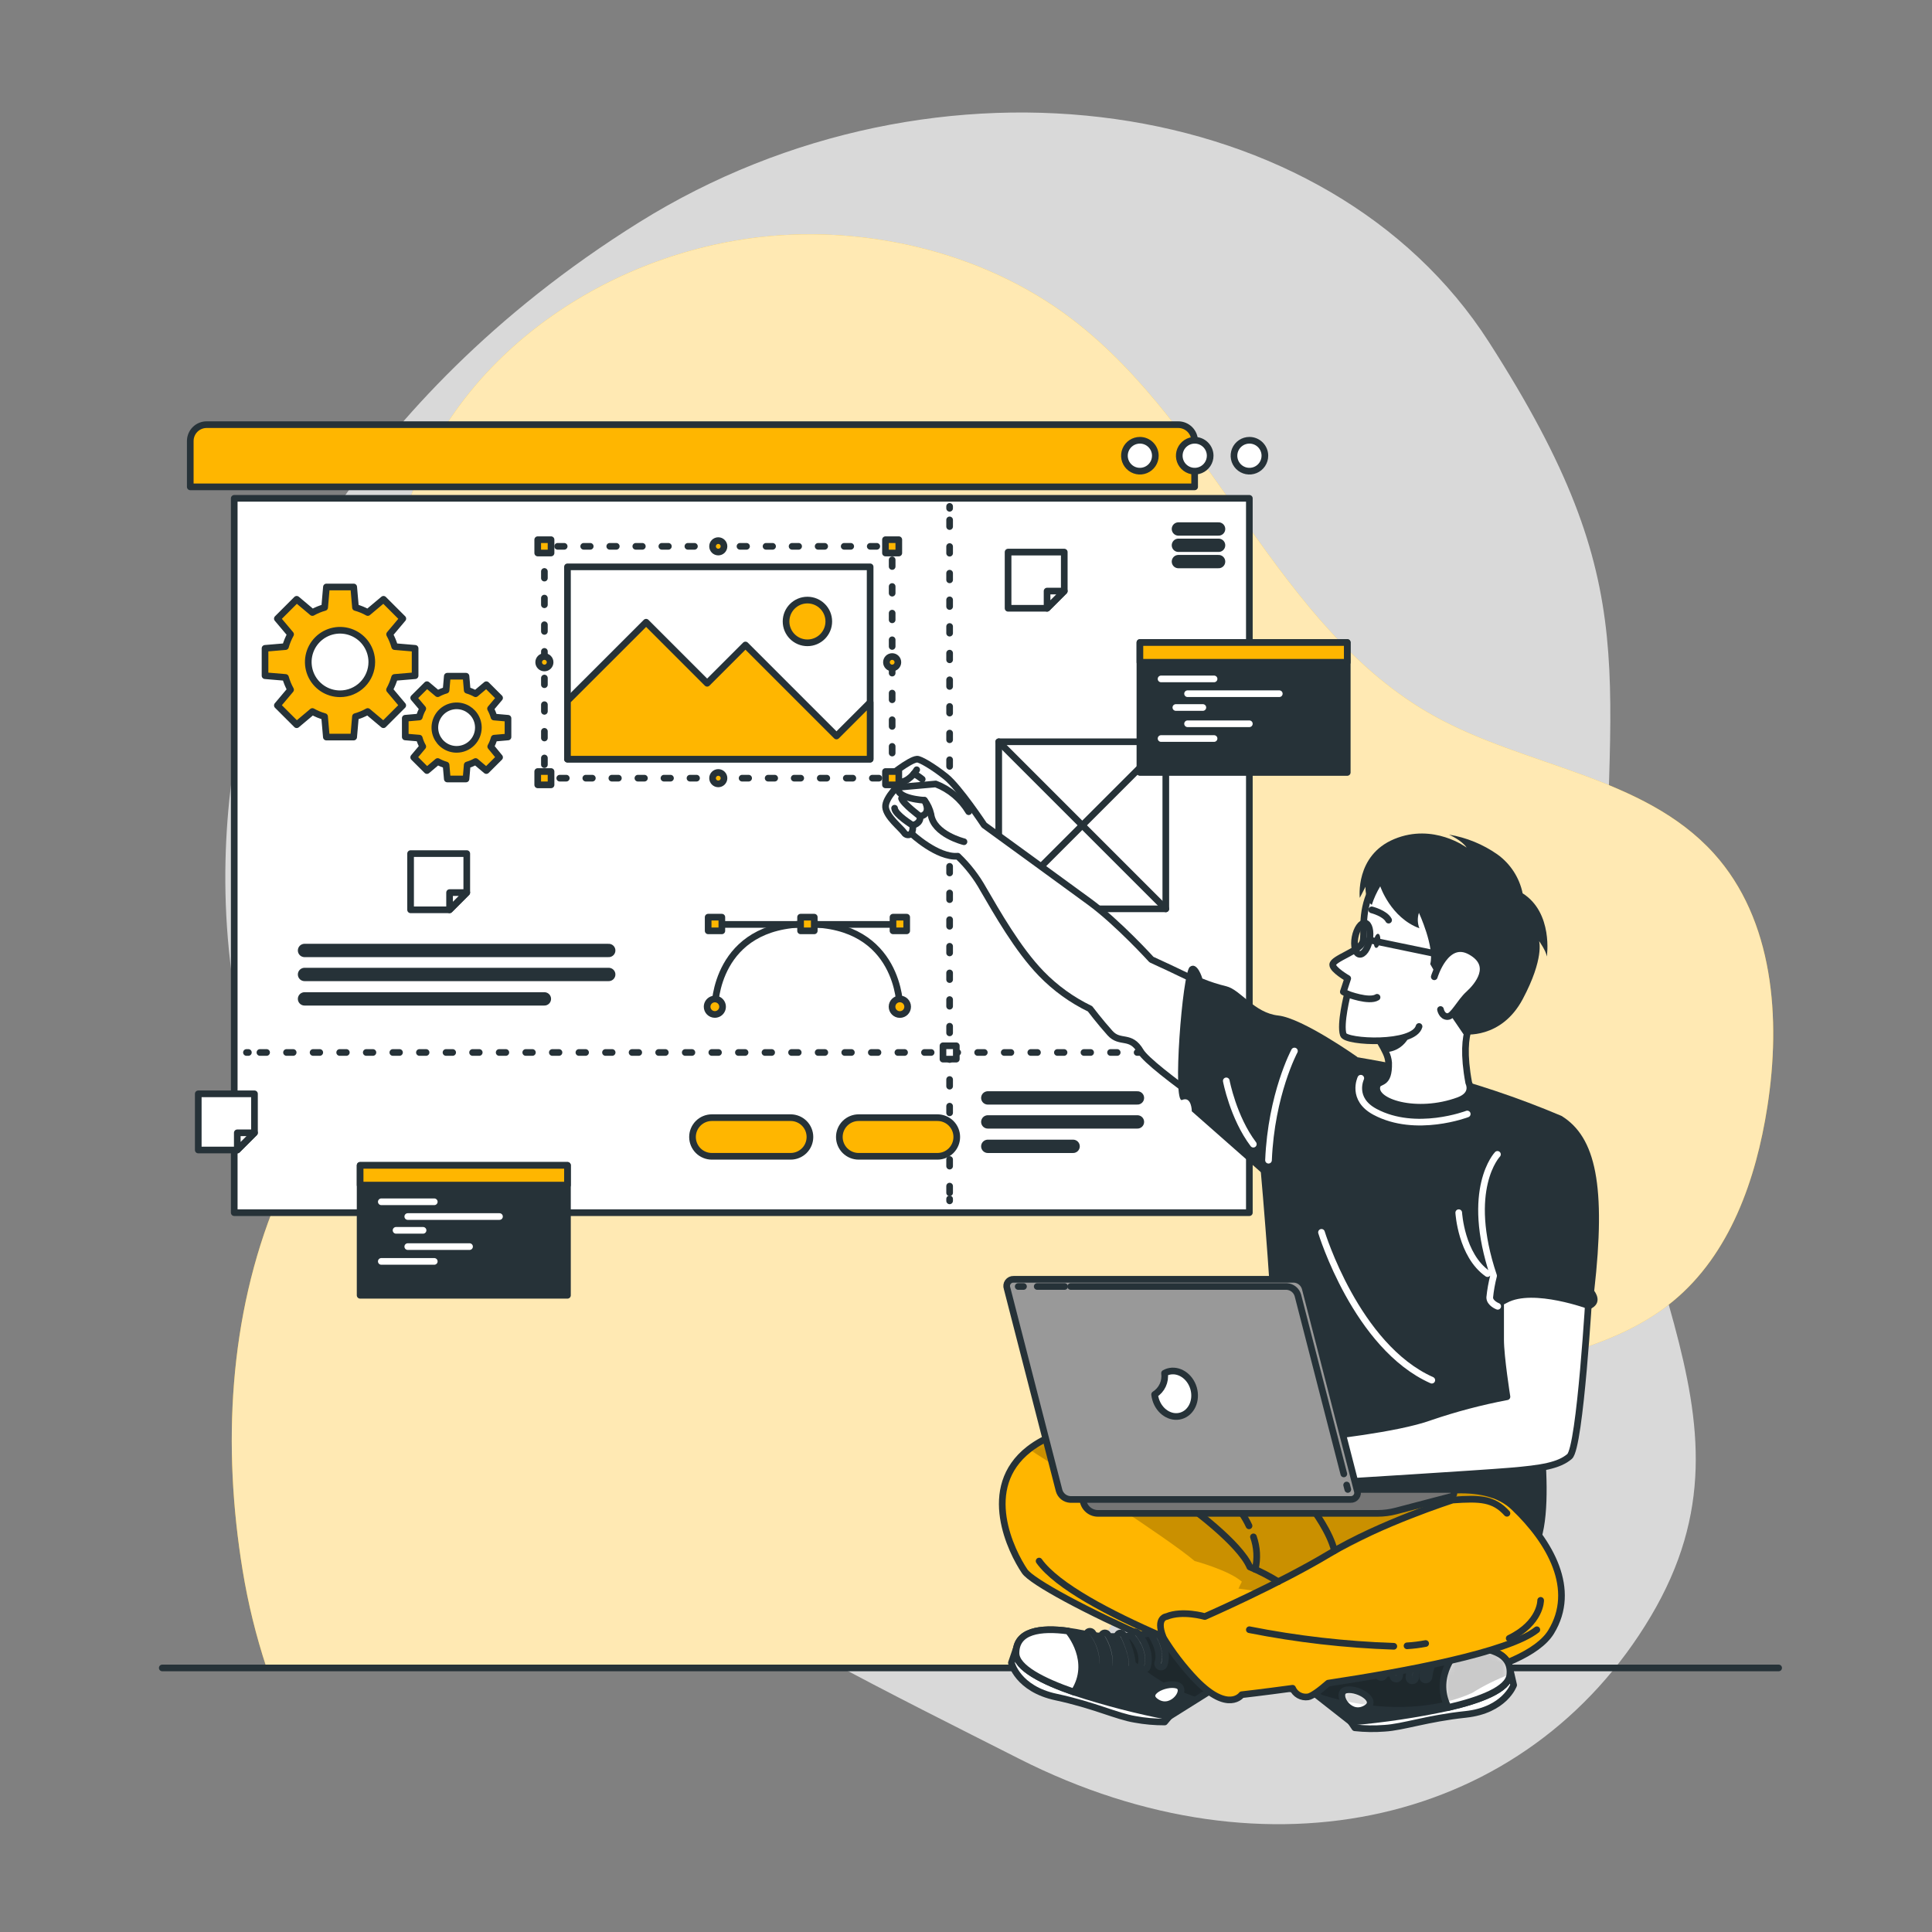 <svg width="290" height="290" viewBox="0 0 290 290" fill="none" xmlns="http://www.w3.org/2000/svg">
<rect x="0" y="0" width="290" height="290" fill="#808080" stroke="none"/>
<path opacity="0.7" d="M39.399 96.912C39.399 96.912 23.229 138.672 45.953 180.722C68.678 222.772 115.484 244.986 152.946 263.981C190.408 282.976 229.309 273.725 247.793 242.614C266.278 211.503 240.926 189.295 240.891 144.93C240.856 100.566 247.532 88.821 223.491 51.342C199.45 13.862 140.516 5.562 95.949 33.362C51.382 61.161 39.399 96.912 39.399 96.912Z" fill="white"/>
<path d="M40.02 250.363H162.51C163.003 249.574 163.502 248.785 164.012 248.014C177.19 227.957 198.29 213.655 221.334 206.944C231.658 203.94 242.84 202.153 251.134 195.309C259.672 188.274 263.593 177.045 265.286 166.112C267.345 152.876 266.232 138.034 257.247 128.099C246.697 116.435 229.019 115.124 215.273 107.48C191.615 94.314 182.445 64.334 160.921 47.908C147.32 37.532 128.969 33.512 112.52 35.786C89.21 39.017 67.28 54.636 60.697 77.546C58.805 84.219 58.129 91.177 58.702 98.09C59.752 111.749 62.692 125.582 59.92 138.997C56.863 153.781 47.247 166.257 41.499 180.229C34.342 197.629 33.379 217.117 36.412 235.666C37.224 240.652 38.431 245.567 40.02 250.363Z" fill="#FFB600"/>
<path opacity="0.7" d="M40.02 250.363H162.51C163.003 249.574 163.502 248.785 164.012 248.014C177.19 227.957 198.29 213.655 221.334 206.944C231.658 203.94 242.84 202.153 251.134 195.309C259.672 188.274 263.593 177.045 265.286 166.112C267.345 152.876 266.232 138.034 257.247 128.099C246.697 116.435 229.019 115.124 215.273 107.48C191.615 94.314 182.445 64.334 160.921 47.908C147.32 37.532 128.969 33.512 112.52 35.786C89.21 39.017 67.28 54.636 60.697 77.546C58.805 84.219 58.129 91.177 58.702 98.09C59.752 111.749 62.692 125.582 59.92 138.997C56.863 153.781 47.247 166.257 41.499 180.229C34.342 197.629 33.379 217.117 36.412 235.666C37.224 240.652 38.431 245.567 40.02 250.363Z" fill="white"/>
<path d="M24.355 250.363H266.98" stroke="#263238" stroke-linecap="round" stroke-linejoin="round"/>
<path d="M31.019 63.742H176.86C177.512 63.742 178.137 64.001 178.599 64.462C179.06 64.924 179.319 65.549 179.319 66.201V73.08H28.56V66.201C28.56 65.549 28.819 64.924 29.28 64.462C29.741 64.001 30.366 63.742 31.019 63.742Z" fill="#FFB600" stroke="#263238" stroke-linecap="round" stroke-linejoin="round"/>
<path d="M187.532 74.803H35.16V182.027H187.532V74.803Z" fill="white" stroke="#263238" stroke-linecap="round" stroke-linejoin="round"/>
<path d="M189.864 68.405C189.864 68.864 189.728 69.313 189.473 69.694C189.218 70.076 188.855 70.373 188.431 70.549C188.008 70.724 187.541 70.77 187.091 70.681C186.641 70.591 186.228 70.37 185.903 70.046C185.579 69.721 185.358 69.308 185.268 68.858C185.179 68.408 185.225 67.941 185.4 67.517C185.576 67.094 185.873 66.731 186.255 66.476C186.636 66.221 187.085 66.085 187.544 66.085C188.159 66.085 188.749 66.33 189.184 66.765C189.619 67.2 189.864 67.79 189.864 68.405Z" fill="white" stroke="#263238" stroke-linecap="round" stroke-linejoin="round"/>
<path d="M181.651 68.405C181.651 68.864 181.515 69.313 181.26 69.694C181.005 70.076 180.642 70.373 180.219 70.549C179.795 70.724 179.328 70.77 178.878 70.681C178.428 70.591 178.015 70.37 177.69 70.046C177.366 69.721 177.145 69.308 177.055 68.858C176.966 68.408 177.012 67.941 177.187 67.517C177.363 67.094 177.66 66.731 178.042 66.476C178.423 66.221 178.872 66.085 179.331 66.085C179.946 66.085 180.536 66.33 180.971 66.765C181.406 67.2 181.651 67.79 181.651 68.405Z" fill="white" stroke="#263238" stroke-linecap="round" stroke-linejoin="round"/>
<path d="M173.42 68.405C173.42 68.864 173.284 69.313 173.029 69.694C172.774 70.076 172.412 70.373 171.988 70.549C171.564 70.724 171.098 70.77 170.648 70.681C170.198 70.591 169.784 70.37 169.46 70.046C169.135 69.721 168.914 69.308 168.825 68.858C168.735 68.408 168.781 67.941 168.957 67.517C169.132 67.094 169.43 66.731 169.811 66.476C170.193 66.221 170.641 66.085 171.1 66.085C171.716 66.085 172.306 66.33 172.741 66.765C173.176 67.2 173.42 67.79 173.42 68.405Z" fill="white" stroke="#263238" stroke-linecap="round" stroke-linejoin="round"/>
<path d="M182.915 79.402H176.883" stroke="#263238" stroke-width="2" stroke-linecap="round" stroke-linejoin="round"/>
<path d="M182.915 81.85H176.883" stroke="#263238" stroke-width="2" stroke-linecap="round" stroke-linejoin="round"/>
<path d="M182.915 84.297H176.883" stroke="#263238" stroke-width="2" stroke-linecap="round" stroke-linejoin="round"/>
<path d="M45.71 142.668H91.373" stroke="#263238" stroke-width="2" stroke-linecap="round" stroke-linejoin="round"/>
<path d="M45.71 146.27H91.373" stroke="#263238" stroke-width="2" stroke-linecap="round" stroke-linejoin="round"/>
<path d="M45.71 149.936H81.716" stroke="#263238" stroke-width="2" stroke-linecap="round" stroke-linejoin="round"/>
<path d="M142.541 76.009V76.299" stroke="#263238" stroke-linecap="round" stroke-linejoin="round"/>
<path d="M142.541 78.039V179.092" stroke="#263238" stroke-linecap="round" stroke-linejoin="round" stroke-dasharray="1 3"/>
<path d="M142.541 179.962V180.252" stroke="#263238" stroke-linecap="round" stroke-linejoin="round"/>
<path d="M36.993 157.98H37.283" stroke="#263238" stroke-linecap="round" stroke-linejoin="round"/>
<path d="M39.017 157.98H184.04" stroke="#263238" stroke-linecap="round" stroke-linejoin="round" stroke-dasharray="1 2.99"/>
<path d="M184.91 157.98H185.2" stroke="#263238" stroke-linecap="round" stroke-linejoin="round"/>
<path d="M143.545 156.977H141.544V158.978H143.545V156.977Z" fill="white" stroke="#263238" stroke-linecap="round" stroke-linejoin="round"/>
<path d="M134.555 138.759H107.84" stroke="#263238" stroke-linecap="round" stroke-linejoin="round"/>
<path d="M135.071 151.113C135.071 151.113 135.071 138.695 121.198 138.695C107.324 138.695 107.301 151.113 107.301 151.113" stroke="#263238" stroke-linecap="round" stroke-linejoin="round"/>
<path d="M135.071 152.285C135.718 152.285 136.243 151.76 136.243 151.113C136.243 150.466 135.718 149.942 135.071 149.942C134.424 149.942 133.899 150.466 133.899 151.113C133.899 151.76 134.424 152.285 135.071 152.285Z" fill="#FFB600" stroke="#263238" stroke-linecap="round" stroke-linejoin="round"/>
<path d="M106.141 151.113C106.141 150.884 106.209 150.66 106.336 150.469C106.464 150.278 106.645 150.129 106.857 150.042C107.069 149.954 107.302 149.931 107.527 149.976C107.752 150.02 107.959 150.131 108.121 150.293C108.283 150.455 108.394 150.662 108.438 150.887C108.483 151.112 108.46 151.345 108.372 151.557C108.285 151.769 108.136 151.95 107.945 152.078C107.754 152.205 107.53 152.273 107.301 152.273C106.993 152.273 106.698 152.151 106.48 151.933C106.263 151.716 106.141 151.421 106.141 151.113Z" fill="#FFB600" stroke="#263238" stroke-linecap="round" stroke-linejoin="round"/>
<path d="M134.044 139.722H136.098V137.669H134.044V139.722Z" fill="#FFB600" stroke="#263238" stroke-linecap="round" stroke-linejoin="round"/>
<path d="M120.17 139.722H122.224V137.669H120.17V139.722Z" fill="#FFB600" stroke="#263238" stroke-linecap="round" stroke-linejoin="round"/>
<path d="M106.297 139.722H108.351V137.669H106.297V139.722Z" fill="#FFB600" stroke="#263238" stroke-linecap="round" stroke-linejoin="round"/>
<path d="M62.309 101.425V97.318L59.241 97.057C59.059 96.415 58.804 95.797 58.481 95.213L60.465 92.858L57.565 89.958L55.204 91.942C54.623 91.615 54.003 91.359 53.36 91.182L53.093 88.108H48.998L48.732 91.182C48.09 91.359 47.472 91.614 46.893 91.942L44.532 89.958L41.632 92.858L43.616 95.213C43.291 95.796 43.036 96.415 42.856 97.057L39.782 97.318V101.425L42.856 101.686C43.037 102.328 43.292 102.947 43.616 103.53L41.632 105.885L44.532 108.785L46.893 106.801C47.469 107.128 48.082 107.383 48.72 107.561L48.987 110.635H53.087L53.354 107.561C53.995 107.383 54.613 107.128 55.193 106.801L57.553 108.785L60.453 105.885L58.47 103.53C58.792 102.946 59.046 102.327 59.23 101.686L62.309 101.425ZM51.04 104.139C50.097 104.139 49.175 103.859 48.391 103.336C47.607 102.812 46.996 102.067 46.635 101.196C46.275 100.325 46.18 99.366 46.364 98.441C46.548 97.516 47.002 96.667 47.669 96C48.336 95.333 49.185 94.879 50.11 94.695C51.035 94.511 51.993 94.606 52.864 94.967C53.736 95.328 54.48 95.939 55.004 96.723C55.528 97.507 55.808 98.428 55.808 99.371C55.808 100.636 55.305 101.849 54.411 102.743C53.517 103.637 52.304 104.139 51.04 104.139Z" fill="#FFB600" stroke="#263238" stroke-linecap="round" stroke-linejoin="round"/>
<path d="M76.253 110.623V107.816L74.148 107.631C74.027 107.192 73.853 106.769 73.632 106.372L74.989 104.76L72.999 102.776L71.387 104.133C70.989 103.912 70.567 103.737 70.129 103.611L69.949 101.5H67.141L66.956 103.605C66.518 103.731 66.096 103.906 65.697 104.127L64.085 102.77L62.096 104.754L63.459 106.366C63.232 106.762 63.057 107.185 62.937 107.625L60.831 107.81V110.618L62.937 110.797C63.056 111.238 63.231 111.66 63.459 112.056L62.096 113.68L64.085 115.664L65.697 114.306C66.096 114.528 66.518 114.703 66.956 114.828L67.141 116.928H69.949L70.129 114.828C70.567 114.703 70.989 114.528 71.387 114.306L72.999 115.664L74.989 113.68L73.661 112.062C73.883 111.665 74.057 111.242 74.177 110.803L76.253 110.623ZM68.545 112.479C67.899 112.481 67.267 112.29 66.729 111.931C66.191 111.573 65.771 111.063 65.523 110.466C65.276 109.869 65.21 109.212 65.336 108.578C65.462 107.944 65.773 107.362 66.23 106.905C66.687 106.448 67.27 106.137 67.904 106.011C68.538 105.885 69.195 105.95 69.792 106.198C70.388 106.446 70.898 106.866 71.257 107.403C71.615 107.941 71.806 108.573 71.805 109.22C71.803 110.084 71.459 110.912 70.848 111.523C70.237 112.134 69.409 112.478 68.545 112.479Z" fill="#FFB600" stroke="#263238" stroke-linecap="round" stroke-linejoin="round"/>
<path d="M148.271 164.801H170.735" stroke="#263238" stroke-width="2" stroke-linecap="round" stroke-linejoin="round"/>
<path d="M148.271 168.403H170.735" stroke="#263238" stroke-width="2" stroke-linecap="round" stroke-linejoin="round"/>
<path d="M148.271 172.069H161.078" stroke="#263238" stroke-width="2" stroke-linecap="round" stroke-linejoin="round"/>
<path d="M118.674 173.565H106.848C106.079 173.565 105.341 173.259 104.798 172.716C104.254 172.172 103.948 171.434 103.948 170.665C103.948 169.896 104.254 169.158 104.798 168.614C105.341 168.071 106.079 167.765 106.848 167.765H118.674C119.444 167.765 120.181 168.071 120.725 168.614C121.269 169.158 121.574 169.896 121.574 170.665C121.574 171.434 121.269 172.172 120.725 172.716C120.181 173.259 119.444 173.565 118.674 173.565Z" fill="#FFB600" stroke="#263238" stroke-linecap="round" stroke-linejoin="round"/>
<path d="M140.714 173.565H128.888C128.119 173.565 127.382 173.259 126.838 172.716C126.294 172.172 125.988 171.434 125.988 170.665C125.988 169.896 126.294 169.158 126.838 168.614C127.382 168.071 128.119 167.765 128.888 167.765H140.714C141.484 167.765 142.221 168.071 142.765 168.614C143.309 169.158 143.614 169.896 143.614 170.665C143.614 171.434 143.309 172.172 142.765 172.716C142.221 173.259 141.484 173.565 140.714 173.565Z" fill="#FFB600" stroke="#263238" stroke-linecap="round" stroke-linejoin="round"/>
<path d="M174.992 111.343H149.913V136.422H174.992V111.343Z" fill="white" stroke="#263238" stroke-linecap="round" stroke-linejoin="round"/>
<path d="M149.913 111.343L174.992 136.422" stroke="#263238" stroke-linecap="round" stroke-linejoin="round"/>
<path d="M174.992 111.343L149.913 136.422" stroke="#263238" stroke-linecap="round" stroke-linejoin="round"/>
<path d="M159.75 82.87V88.723L157.169 91.304H151.316V82.87H159.75Z" fill="white" stroke="#263238" stroke-linecap="round" stroke-linejoin="round"/>
<path d="M159.75 88.723L157.169 91.304V88.723H159.75Z" fill="white" stroke="#263238" stroke-linecap="round" stroke-linejoin="round"/>
<path d="M70.064 128.128V133.98L67.483 136.567H61.631V128.128H70.064Z" fill="white" stroke="#263238" stroke-linecap="round" stroke-linejoin="round"/>
<path d="M70.064 133.98L67.483 136.567V133.98H70.064Z" fill="white" stroke="#263238" stroke-linecap="round" stroke-linejoin="round"/>
<path d="M38.199 164.186V170.039L35.618 172.62H29.76V164.186H38.199Z" fill="white" stroke="#263238" stroke-linecap="round" stroke-linejoin="round"/>
<path d="M38.199 170.039L35.618 172.62V170.039H38.199Z" fill="white" stroke="#263238" stroke-linecap="round" stroke-linejoin="round"/>
<path d="M202.228 96.442H171.105V115.948H202.228V96.442Z" fill="#263238" stroke="#263238" stroke-linecap="round" stroke-linejoin="round"/>
<path d="M202.228 96.442H171.105V99.406H202.228V96.442Z" fill="#FFB600" stroke="#263238" stroke-linecap="round" stroke-linejoin="round"/>
<path d="M174.278 101.906H182.236" stroke="white" stroke-linecap="round" stroke-linejoin="round"/>
<path d="M178.257 104.127H192.026" stroke="white" stroke-linecap="round" stroke-linejoin="round"/>
<path d="M176.499 106.198H180.553" stroke="white" stroke-linecap="round" stroke-linejoin="round"/>
<path d="M178.257 108.64H187.531" stroke="white" stroke-linecap="round" stroke-linejoin="round"/>
<path d="M174.278 110.855H182.236" stroke="white" stroke-linecap="round" stroke-linejoin="round"/>
<path d="M85.178 174.922H54.056V194.428H85.178V174.922Z" fill="#263238" stroke="#263238" stroke-linecap="round" stroke-linejoin="round"/>
<path d="M85.178 174.922H54.056V177.886H85.178V174.922Z" fill="#FFB600" stroke="#263238" stroke-linecap="round" stroke-linejoin="round"/>
<path d="M57.234 180.392H65.186" stroke="white" stroke-linecap="round" stroke-linejoin="round"/>
<path d="M61.207 182.607H74.976" stroke="white" stroke-linecap="round" stroke-linejoin="round"/>
<path d="M59.449 184.678H63.503" stroke="white" stroke-linecap="round" stroke-linejoin="round"/>
<path d="M61.207 187.12H70.481" stroke="white" stroke-linecap="round" stroke-linejoin="round"/>
<path d="M57.234 189.341H65.186" stroke="white" stroke-linecap="round" stroke-linejoin="round"/>
<path d="M143.764 128.516C140.696 128.777 136.804 125.112 136.804 125.112C136.73 125.189 136.638 125.247 136.537 125.283C136.436 125.319 136.328 125.33 136.221 125.317C136.115 125.303 136.013 125.265 135.924 125.205C135.835 125.146 135.761 125.066 135.708 124.973C135.209 124.253 133.046 122.589 132.924 121.15C132.802 119.712 135.354 117.38 135.354 117.38C133.388 117.914 133.179 116.76 133.179 116.76C133.179 116.76 136.491 114.028 137.651 113.953C138.104 113.924 140.076 115.06 141.984 116.592C143.979 118.198 147.726 123.853 147.726 123.853C147.726 123.853 160.399 133.058 163.6 135.413C167.829 138.521 172.84 144.037 172.84 144.037C172.84 144.037 189.66 151.624 194.3 155.794L188.024 170.653C188.024 170.653 172.73 160.405 171.204 157.806C169.679 155.208 168.148 156.768 166.616 155.069C165.085 153.369 163.618 151.426 163.618 151.426C160.894 150.111 158.423 148.329 156.316 146.16C152.743 142.489 149.593 136.88 147.616 133.504C146.592 131.656 145.293 129.975 143.764 128.516Z" fill="white" stroke="#263238" stroke-linecap="round" stroke-linejoin="round"/>
<path d="M144.698 126.347C144.698 126.347 140.134 125.239 139.739 122.229C139.565 121.466 139.231 120.748 138.759 120.124C138.759 120.124 134.502 119.915 134.769 118.181L140.453 117.676C142.522 118.471 144.264 119.938 145.4 121.841" fill="white"/>
<path d="M144.698 126.347C144.698 126.347 140.134 125.239 139.739 122.229C139.565 121.466 139.231 120.748 138.759 120.124C138.759 120.124 134.502 119.915 134.769 118.181L140.453 117.676C142.522 118.471 144.264 119.938 145.4 121.841" stroke="#263238" stroke-linecap="round" stroke-linejoin="round"/>
<path d="M136.799 125.112C137.001 124.736 137.069 124.302 136.99 123.882C136.99 123.882 138.243 123.65 138.104 122.542C138.104 122.542 139.96 122.316 138.759 120.124" stroke="#263238" stroke-linecap="round" stroke-linejoin="round"/>
<path d="M138.104 122.542C138.104 122.542 135.605 120.692 135.326 119.845" stroke="#263238" stroke-linecap="round" stroke-linejoin="round"/>
<path d="M136.99 123.882C136.99 123.882 134.328 122.258 134.281 121.313" stroke="#263238" stroke-linecap="round" stroke-linejoin="round"/>
<path d="M137.599 115.542C137.599 115.542 136.752 117.061 135.349 117.38" stroke="#263238" stroke-linecap="round" stroke-linejoin="round"/>
<path d="M137.176 116.133C137.621 116.366 138.041 116.644 138.429 116.963" stroke="#263238" stroke-linecap="round" stroke-linejoin="round"/>
<path d="M234.39 167.504C227.827 164.726 221.057 162.465 214.142 160.741C203.957 158.357 187.462 156.229 187.462 156.229C187.462 156.229 191.998 202.513 190.803 205.297C189.608 208.081 182.439 217.43 182.439 217.43C182.439 217.43 221.236 232.557 227.998 233.844C234.761 235.132 231.235 211.659 231.235 211.659C231.235 211.659 238.38 181.824 234.39 167.504Z" fill="#263238"/>
<path d="M220.464 162.533C220.464 162.533 221.386 164.273 218.962 165.184C212.681 167.504 205.987 165.457 206.701 162.997C206.973 162.058 208.528 162.997 208.441 159.517C208.398 158.981 208.254 158.458 208.017 157.975C207.574 157.033 207.04 156.138 206.422 155.301C205.752 154.369 205.034 153.473 204.271 152.615C204.271 152.615 214.241 146.235 221.636 152.615C221.624 152.586 218.875 153.978 220.464 162.533Z" fill="white" stroke="#263238" stroke-linecap="round" stroke-linejoin="round"/>
<path d="M232.818 244.969C228.891 251.349 208.968 254.371 198.093 254.086C187.218 253.802 155.927 239.006 153.804 235.851C151.838 232.951 147.007 223.341 154.454 217.535C155.086 217.047 155.757 216.612 156.461 216.236C161.559 213.475 195.466 222.181 195.466 222.181C195.466 222.181 197.565 220.852 198.337 220.951C200.703 221.253 202.397 223.167 207.176 224.53C210.522 225.487 219.657 221.809 225.492 224.97C226.14 225.317 226.737 225.75 227.267 226.258C232.719 231.466 236.738 238.571 232.818 244.969Z" fill="#FFB600"/>
<mask id="mask0_165_718" style="mask-type:luminance" maskUnits="userSpaceOnUse" x="150" y="215" width="85" height="40">
<path d="M232.818 244.969C228.891 251.349 208.968 254.371 198.093 254.086C187.218 253.802 155.927 239.006 153.804 235.851C151.838 232.951 147.007 223.341 154.454 217.535C155.086 217.047 155.757 216.612 156.461 216.236C161.559 213.475 195.466 222.181 195.466 222.181C195.466 222.181 197.565 220.852 198.337 220.951C200.703 221.253 202.397 223.167 207.176 224.53C210.522 225.487 219.657 221.809 225.492 224.97C226.14 225.317 226.737 225.75 227.267 226.258C232.719 231.466 236.738 238.571 232.818 244.969Z" fill="white"/>
</mask>
<g mask="url(#mask0_165_718)">
<path opacity="0.3" d="M225.493 224.97C219.513 224.57 214.182 225.823 210.459 228.021C206.045 230.631 185.2 240.671 185.2 240.671C185.246 239.592 186.406 237.417 186.406 237.417C184.446 235.677 179.319 234.314 179.319 234.314C175.346 230.921 159.599 220.8 154.454 217.535C155.086 217.047 155.757 216.612 156.461 216.236C161.559 213.475 195.466 222.181 195.466 222.181C195.466 222.181 197.566 220.852 198.337 220.951C200.703 221.253 202.397 223.167 207.176 224.53C210.54 225.487 219.658 221.809 225.493 224.97Z" fill="black" fill-opacity="0.7"/>
</g>
<path d="M232.818 244.969C228.891 251.349 208.968 254.371 198.093 254.086C187.218 253.802 155.927 239.006 153.804 235.851C151.838 232.951 147.007 223.341 154.454 217.535C155.086 217.047 155.757 216.612 156.461 216.236C161.559 213.475 195.466 222.181 195.466 222.181C195.466 222.181 197.565 220.852 198.337 220.951C200.703 221.253 202.397 223.167 207.176 224.53C210.522 225.487 219.657 221.809 225.492 224.97C226.14 225.317 226.737 225.75 227.267 226.258C232.719 231.466 236.738 238.571 232.818 244.969Z" stroke="#263238" stroke-linecap="round" stroke-linejoin="round"/>
<path d="M226.704 250.746L227.203 252.932C227.203 252.932 225.869 256.714 220.005 257.334C214.142 257.955 210.667 259.248 207.825 259.417C206.34 259.534 204.846 259.511 203.365 259.347L202.785 258.489L226.704 250.746Z" fill="white" stroke="#263238" stroke-linecap="round" stroke-linejoin="round"/>
<path d="M192.653 250.514L202.815 258.489C207.713 258.07 212.579 257.342 217.385 256.308C222.199 255.194 226.404 253.599 226.63 251.407C226.984 248.078 223.422 247.167 219.194 247.295C218.405 247.295 217.593 247.376 216.776 247.457C210.007 248.182 201.4 244.447 201.4 244.447L192.653 250.514Z" fill="#263238"/>
<mask id="mask1_165_718" style="mask-type:luminance" maskUnits="userSpaceOnUse" x="192" y="244" width="35" height="15">
<path d="M192.653 250.514L202.815 258.489C207.713 258.07 212.579 257.342 217.385 256.308C222.199 255.194 226.404 253.599 226.63 251.407C226.984 248.078 223.422 247.167 219.194 247.295C218.405 247.295 217.593 247.376 216.776 247.457C210.007 248.182 201.4 244.447 201.4 244.447L192.653 250.514Z" fill="white"/>
</mask>
<g mask="url(#mask1_165_718)">
<path opacity="0.3" d="M226.636 251.326C224.663 252.059 222.77 252.992 220.986 254.11C220.986 254.11 211.55 258.964 197.044 253.965L192.653 250.514L201.4 244.441C201.4 244.441 210.001 248.182 216.776 247.451C217.593 247.364 218.405 247.306 219.194 247.289C223.393 247.161 226.926 248.054 226.636 251.326Z" fill="black" fill-opacity="0.7"/>
</g>
<path d="M192.653 250.514L202.815 258.489C207.713 258.07 212.579 257.342 217.385 256.308C222.199 255.194 226.404 253.599 226.63 251.407C226.984 248.078 223.422 247.167 219.194 247.295C218.405 247.295 217.593 247.376 216.776 247.457C210.007 248.182 201.4 244.447 201.4 244.447L192.653 250.514Z" stroke="#263238" stroke-linecap="round" stroke-linejoin="round"/>
<path d="M202.124 253.657C200.291 253.953 202.304 257.717 204.786 256.557C207.269 255.397 203.957 253.356 202.124 253.657Z" fill="white"/>
<mask id="mask2_165_718" style="mask-type:luminance" maskUnits="userSpaceOnUse" x="201" y="253" width="5" height="4">
<path d="M202.124 253.657C200.291 253.953 202.304 257.717 204.786 256.557C207.269 255.397 203.957 253.356 202.124 253.657Z" fill="white"/>
</mask>
<g mask="url(#mask2_165_718)">
<path opacity="0.2" d="M205.563 255.96C204.236 255.798 202.917 255.568 201.614 255.27C201.266 254.533 201.347 253.779 202.124 253.657C203.661 253.402 206.248 254.823 205.563 255.96Z" fill="black" fill-opacity="0.7"/>
</g>
<path d="M202.124 253.657C200.291 253.953 202.304 257.717 204.786 256.557C207.269 255.397 203.957 253.356 202.124 253.657Z" stroke="#263238" stroke-linecap="round" stroke-linejoin="round"/>
<path d="M217.385 256.302C222.199 255.188 226.404 253.593 226.63 251.401C226.984 248.072 223.422 247.161 219.194 247.289C219.009 247.469 214.908 251.43 217.385 256.302Z" fill="white"/>
<mask id="mask3_165_718" style="mask-type:luminance" maskUnits="userSpaceOnUse" x="216" y="247" width="11" height="10">
<path d="M217.385 256.302C222.199 255.188 226.404 253.593 226.63 251.401C226.984 248.072 223.422 247.161 219.194 247.289C219.009 247.469 214.908 251.43 217.385 256.302Z" fill="white"/>
</mask>
<g mask="url(#mask3_165_718)">
<path opacity="0.3" d="M226.636 251.325C224.663 252.059 222.77 252.992 220.987 254.109C219.715 254.697 218.383 255.143 217.014 255.438C215.39 250.972 219.021 247.457 219.195 247.289C223.394 247.161 226.926 248.054 226.636 251.325Z" fill="black" fill-opacity="0.7"/>
</g>
<path d="M217.385 256.302C222.199 255.188 226.404 253.593 226.63 251.401C226.984 248.072 223.422 247.161 219.194 247.289C219.009 247.469 214.908 251.43 217.385 256.302Z" stroke="#263238" stroke-linecap="round" stroke-linejoin="round"/>
<path d="M213.951 252.167H213.98C214.046 252.17 214.112 252.16 214.174 252.137C214.236 252.115 214.293 252.08 214.341 252.035C214.39 251.99 214.429 251.936 214.457 251.876C214.484 251.816 214.5 251.751 214.502 251.685C214.666 250.26 215.275 248.923 216.242 247.863C216.288 247.817 216.325 247.762 216.351 247.701C216.376 247.64 216.389 247.575 216.389 247.509C216.389 247.443 216.376 247.378 216.351 247.318C216.325 247.257 216.288 247.202 216.242 247.155C216.147 247.063 216.02 247.011 215.888 247.011C215.756 247.011 215.629 247.063 215.534 247.155C214.397 248.389 213.691 249.958 213.522 251.627C213.51 251.755 213.548 251.883 213.628 251.983C213.708 252.083 213.824 252.149 213.951 252.167Z" fill="white" stroke="#263238" stroke-linecap="round" stroke-linejoin="round"/>
<path d="M211.938 252.3H211.979C212.045 252.302 212.11 252.29 212.172 252.266C212.233 252.242 212.289 252.206 212.337 252.16C212.384 252.114 212.422 252.059 212.448 251.999C212.475 251.938 212.488 251.873 212.489 251.807C212.604 250.359 213.141 248.976 214.032 247.828C214.081 247.778 214.119 247.719 214.143 247.653C214.168 247.588 214.178 247.518 214.174 247.448C214.171 247.378 214.152 247.31 214.121 247.248C214.089 247.185 214.045 247.13 213.991 247.086C213.937 247.042 213.874 247.009 213.807 246.99C213.74 246.971 213.669 246.967 213.6 246.976C213.531 246.986 213.464 247.01 213.405 247.047C213.345 247.084 213.294 247.133 213.255 247.19C212.219 248.51 211.603 250.11 211.486 251.784C211.481 251.911 211.525 252.036 211.609 252.132C211.693 252.228 211.811 252.288 211.938 252.3Z" fill="white" stroke="#263238" stroke-linecap="round" stroke-linejoin="round"/>
<path d="M209.531 252.033C209.596 252.04 209.663 252.033 209.726 252.014C209.788 251.994 209.847 251.963 209.898 251.921C209.948 251.879 209.99 251.827 210.021 251.769C210.051 251.71 210.07 251.646 210.076 251.581C210.233 249.841 211.729 247.561 211.746 247.521C211.82 247.409 211.846 247.273 211.82 247.141C211.794 247.01 211.718 246.894 211.607 246.819C211.496 246.746 211.361 246.719 211.231 246.746C211.1 246.772 210.986 246.848 210.911 246.958C210.842 247.057 209.252 249.446 209.073 251.465C209.064 251.532 209.069 251.601 209.087 251.667C209.106 251.733 209.137 251.794 209.18 251.847C209.223 251.9 209.276 251.944 209.336 251.976C209.397 252.008 209.463 252.028 209.531 252.033Z" fill="white" stroke="#263238" stroke-linecap="round" stroke-linejoin="round"/>
<path d="M207.257 251.795C207.301 251.801 207.346 251.801 207.39 251.795C207.456 251.785 207.518 251.761 207.575 251.726C207.631 251.692 207.679 251.646 207.718 251.592C207.756 251.538 207.783 251.477 207.798 251.412C207.812 251.347 207.814 251.281 207.802 251.215C207.448 249.081 209.432 247.254 209.449 247.237C209.515 247.144 209.547 247.032 209.541 246.918C209.535 246.805 209.491 246.697 209.416 246.611C209.341 246.526 209.239 246.469 209.127 246.449C209.015 246.428 208.9 246.446 208.8 246.5C208.701 246.587 206.387 248.71 206.834 251.395C206.855 251.497 206.907 251.59 206.983 251.662C207.058 251.733 207.154 251.78 207.257 251.795Z" fill="white" stroke="#263238" stroke-linecap="round" stroke-linejoin="round"/>
<path d="M204.787 251.198C204.841 251.207 204.896 251.207 204.949 251.198C205.074 251.168 205.183 251.091 205.253 250.983C205.323 250.875 205.349 250.745 205.326 250.618C204.891 248.716 206.765 246.558 206.788 246.558C206.875 246.458 206.919 246.327 206.91 246.195C206.901 246.062 206.841 245.939 206.742 245.85C206.693 245.806 206.635 245.772 206.573 245.751C206.511 245.729 206.445 245.719 206.379 245.723C206.314 245.727 206.249 245.744 206.19 245.773C206.131 245.801 206.078 245.842 206.034 245.891C205.941 245.995 203.795 248.449 204.346 250.862C204.378 250.955 204.437 251.037 204.516 251.097C204.594 251.157 204.688 251.192 204.787 251.198Z" fill="white" stroke="#263238" stroke-linecap="round" stroke-linejoin="round"/>
<path d="M152.54 247.474L151.815 249.597C151.815 249.597 152.743 253.501 158.509 254.73C164.274 255.96 167.591 257.63 170.375 258.083C171.841 258.352 173.328 258.484 174.818 258.477L175.485 257.682L152.54 247.474Z" fill="white" stroke="#263238" stroke-linecap="round" stroke-linejoin="round"/>
<path d="M186.406 250.821L175.467 257.682C170.64 256.752 165.876 255.518 161.205 253.988C156.536 252.375 152.505 250.345 152.505 248.141C152.505 244.789 156.141 244.261 160.335 244.83C161.118 244.934 161.918 245.079 162.724 245.247C169.377 246.68 178.326 243.867 178.326 243.867L186.406 250.821Z" fill="#263238"/>
<mask id="mask4_165_718" style="mask-type:luminance" maskUnits="userSpaceOnUse" x="152" y="243" width="35" height="15">
<path d="M186.406 250.821L175.467 257.682C170.64 256.752 165.876 255.518 161.205 253.988C156.536 252.375 152.505 250.345 152.505 248.141C152.505 244.789 156.141 244.261 160.335 244.83C161.118 244.934 161.918 245.079 162.724 245.247C169.377 246.68 178.326 243.867 178.326 243.867L186.406 250.821Z" fill="white"/>
</mask>
<g mask="url(#mask4_165_718)">
<path opacity="0.3" d="M186.406 250.821L179.974 254.881C174.758 253.261 170.184 250.041 166.9 245.676C170.778 245.591 174.626 244.988 178.344 243.884L186.406 250.821Z" fill="black" fill-opacity="0.7"/>
</g>
<path d="M186.406 250.821L175.467 257.682C170.64 256.752 165.876 255.518 161.205 253.988C156.536 252.375 152.505 250.345 152.505 248.141C152.505 244.789 156.141 244.261 160.335 244.83C161.118 244.934 161.918 245.079 162.724 245.247C169.377 246.68 178.326 243.867 178.326 243.867L186.406 250.821Z" stroke="#263238" stroke-linecap="round" stroke-linejoin="round"/>
<path d="M161.205 253.982C156.536 252.37 152.505 250.34 152.505 248.136C152.505 244.783 156.141 244.255 160.335 244.824C160.52 245.021 164.18 249.4 161.205 253.982Z" fill="white" stroke="#263238" stroke-linecap="round" stroke-linejoin="round"/>
<path d="M165.057 250.229H165.028C164.894 250.22 164.77 250.16 164.681 250.06C164.592 249.96 164.546 249.829 164.552 249.696C164.543 248.264 164.082 246.872 163.236 245.717C163.186 245.666 163.148 245.606 163.124 245.539C163.099 245.473 163.089 245.402 163.094 245.332C163.099 245.261 163.118 245.192 163.151 245.13C163.184 245.067 163.23 245.012 163.285 244.969C163.341 244.925 163.405 244.893 163.474 244.876C163.542 244.859 163.614 244.856 163.683 244.868C163.753 244.88 163.819 244.907 163.878 244.946C163.937 244.985 163.987 245.037 164.024 245.096C165.025 246.436 165.563 248.064 165.556 249.736C165.554 249.868 165.501 249.993 165.407 250.085C165.314 250.178 165.188 250.229 165.057 250.229Z" fill="white" stroke="#263238" stroke-linecap="round" stroke-linejoin="round"/>
<path d="M167.04 250.56H166.994C166.861 250.548 166.738 250.484 166.652 250.382C166.566 250.28 166.524 250.148 166.536 250.015C166.577 248.565 166.192 247.135 165.428 245.903C165.39 245.848 165.363 245.786 165.349 245.721C165.334 245.655 165.333 245.588 165.345 245.522C165.357 245.457 165.381 245.394 165.418 245.338C165.454 245.282 165.5 245.233 165.555 245.195C165.61 245.157 165.672 245.13 165.737 245.116C165.802 245.102 165.87 245.1 165.936 245.112C166.001 245.124 166.064 245.149 166.12 245.185C166.176 245.221 166.225 245.268 166.263 245.323C167.159 246.743 167.604 248.401 167.539 250.079C167.533 250.207 167.478 250.329 167.385 250.418C167.293 250.508 167.169 250.559 167.04 250.56Z" fill="white" stroke="#263238" stroke-linecap="round" stroke-linejoin="round"/>
<path d="M169.465 250.56C169.331 250.557 169.204 250.502 169.111 250.406C169.018 250.311 168.966 250.183 168.966 250.05C169.001 248.281 167.748 245.885 167.73 245.862C167.669 245.743 167.657 245.604 167.697 245.476C167.737 245.348 167.826 245.241 167.945 245.178C168.064 245.116 168.201 245.105 168.329 245.145C168.456 245.185 168.562 245.274 168.624 245.392C168.682 245.497 170.01 248.037 169.975 250.067C169.972 250.2 169.917 250.326 169.821 250.418C169.726 250.511 169.597 250.562 169.465 250.56Z" fill="white" stroke="#263238" stroke-linecap="round" stroke-linejoin="round"/>
<path d="M171.749 250.56H171.616C171.488 250.524 171.379 250.438 171.314 250.321C171.249 250.205 171.232 250.068 171.268 249.939C171.848 247.857 170.067 245.827 170.05 245.81C170 245.762 169.96 245.704 169.933 245.64C169.906 245.576 169.893 245.507 169.894 245.437C169.895 245.368 169.91 245.299 169.939 245.236C169.968 245.173 170.009 245.116 170.061 245.069C170.112 245.023 170.173 244.988 170.239 244.966C170.305 244.944 170.375 244.936 170.444 244.942C170.514 244.948 170.581 244.969 170.642 245.003C170.703 245.036 170.756 245.082 170.798 245.137C170.885 245.236 172.967 247.59 172.237 250.212C172.202 250.314 172.137 250.402 172.049 250.465C171.962 250.527 171.857 250.561 171.749 250.56Z" fill="white" stroke="#263238" stroke-linecap="round" stroke-linejoin="round"/>
<path d="M174.273 250.229C174.217 250.232 174.162 250.222 174.111 250.2C174.047 250.18 173.989 250.147 173.939 250.104C173.888 250.061 173.847 250.008 173.818 249.948C173.789 249.888 173.772 249.824 173.768 249.757C173.765 249.691 173.775 249.625 173.797 249.562C174.43 247.718 172.788 245.381 172.777 245.357C172.729 245.304 172.693 245.242 172.672 245.174C172.65 245.107 172.643 245.035 172.651 244.964C172.658 244.894 172.681 244.825 172.717 244.764C172.753 244.703 172.802 244.65 172.86 244.609C172.918 244.568 172.984 244.539 173.054 244.525C173.124 244.512 173.196 244.513 173.265 244.529C173.334 244.545 173.4 244.575 173.456 244.618C173.513 244.661 173.56 244.715 173.594 244.777C173.676 244.888 175.549 247.556 174.754 249.899C174.718 249.997 174.652 250.081 174.566 250.14C174.479 250.199 174.377 250.23 174.273 250.229Z" fill="white" stroke="#263238" stroke-linecap="round" stroke-linejoin="round"/>
<path d="M176.656 252.95C178.448 253.443 176.076 256.952 173.704 255.56C171.332 254.168 174.87 252.462 176.656 252.95Z" fill="white" stroke="#263238" stroke-linecap="round" stroke-linejoin="round"/>
<path d="M155.974 234.32C158.659 238.084 166.622 242.243 174.534 245.671C175.949 248.014 177.617 250.195 179.51 252.172C184.394 257.195 186.383 254.382 186.383 254.382C186.383 254.382 189.469 254.034 194.022 253.414C194.211 253.855 194.542 254.222 194.961 254.456C195.381 254.69 195.866 254.778 196.342 254.707C196.922 254.614 198.082 253.767 199.363 252.648C210.865 250.908 226.473 248.008 230.683 244.632" fill="#FFB600"/>
<path d="M155.974 234.32C158.659 238.084 166.622 242.243 174.534 245.671C175.949 248.014 177.617 250.195 179.51 252.172C184.394 257.195 186.383 254.382 186.383 254.382C186.383 254.382 189.469 254.034 194.022 253.414C194.211 253.855 194.542 254.222 194.961 254.456C195.381 254.69 195.866 254.778 196.342 254.707C196.922 254.614 198.082 253.767 199.363 252.648C210.865 250.908 226.473 248.008 230.683 244.632" stroke="#263238" stroke-linecap="round" stroke-linejoin="round"/>
<path d="M226.2 227.151C224.211 224.965 222.221 224.866 218.045 225.162C218.045 225.162 207.147 228.642 199.543 233.218C191.94 237.794 180.85 242.649 180.85 242.649C180.85 242.649 177.469 241.669 175.114 242.649C175.114 242.649 173.461 242.776 174.569 245.665" stroke="#263238" stroke-linecap="round" stroke-linejoin="round"/>
<path d="M231.257 240.219C231.257 240.219 231.315 243.588 226.536 245.92" stroke="#263238" stroke-linecap="round" stroke-linejoin="round"/>
<path d="M178.547 226.159C178.547 226.159 186.087 231.611 187.601 235.207C189.083 235.832 190.514 236.571 191.881 237.417" stroke="#263238" stroke-linecap="round" stroke-linejoin="round"/>
<path d="M188.146 230.689C188.699 232.256 188.792 233.949 188.413 235.567" stroke="#263238" stroke-linecap="round" stroke-linejoin="round"/>
<path d="M186.406 227.151C186.817 227.749 187.178 228.379 187.485 229.036" stroke="#263238" stroke-linecap="round" stroke-linejoin="round"/>
<path d="M197.147 226.652C197.147 226.652 199.67 230.028 200.297 232.766" stroke="#263238" stroke-linecap="round" stroke-linejoin="round"/>
<path d="M211.201 247.045C212.14 246.99 213.073 246.874 213.997 246.697" stroke="#263238" stroke-linecap="round" stroke-linejoin="round"/>
<path d="M187.531 244.627C194.681 246.043 201.933 246.875 209.217 247.115" stroke="#263238" stroke-linecap="round" stroke-linejoin="round"/>
<path d="M238.566 193.482C238.566 193.482 237.203 217.262 235.596 218.625C233.99 219.988 231.455 220.412 226.659 220.812C221.862 221.212 200.646 222.511 200.646 222.511L198.36 215.696C198.36 215.696 209.641 214.536 214.647 212.709C218.421 211.419 222.282 210.4 226.2 209.658C226.2 209.658 225.249 203.679 225.249 201.103V188.993" fill="white"/>
<path d="M238.566 193.482C238.566 193.482 237.203 217.262 235.596 218.625C233.99 219.988 231.455 220.412 226.659 220.812C221.862 221.212 200.646 222.511 200.646 222.511L198.36 215.696C198.36 215.696 209.641 214.536 214.647 212.709C218.421 211.419 222.282 210.4 226.2 209.658C226.2 209.658 225.249 203.679 225.249 201.103V188.993" stroke="#263238" stroke-linecap="round" stroke-linejoin="round"/>
<path d="M234.39 167.504C239.558 170.688 241.083 178.048 239.297 193.761C239.297 193.761 240.822 195.617 238.566 196.545C238.566 196.545 230.115 193.384 226.189 195.564C222.262 197.745 223.289 192.554 223.289 192.554C223.289 192.554 221.671 178.101 225.249 175.485" fill="#263238"/>
<path d="M224.773 173.275C224.773 173.275 219.803 178.443 224.193 191.504C223.916 192.57 223.723 193.656 223.613 194.752C223.613 195.628 224.814 196.081 224.814 196.081" stroke="white" stroke-linecap="round" stroke-linejoin="round"/>
<path d="M218.962 182.027C218.962 182.027 219.322 188.407 223.277 191.174" stroke="white" stroke-linecap="round" stroke-linejoin="round"/>
<path d="M220.238 167.214C220.238 167.214 212.53 170.166 206.399 166.895C202.763 164.958 204.259 161.843 204.259 161.843" stroke="white" stroke-linecap="round" stroke-linejoin="round"/>
<path d="M164.807 227.163H206.764C207.712 227.163 208.655 227.04 209.571 226.797L217.848 224.628C217.962 224.599 218.064 224.532 218.136 224.438C218.209 224.345 218.248 224.23 218.248 224.112C218.248 223.969 218.191 223.832 218.09 223.731C217.989 223.629 217.852 223.573 217.709 223.573H163.073C162.931 223.574 162.795 223.632 162.695 223.733C162.595 223.834 162.539 223.97 162.539 224.112V224.895C162.539 225.496 162.778 226.073 163.203 226.499C163.629 226.924 164.205 227.163 164.807 227.163Z" fill="#757575" stroke="#263238" stroke-linecap="round" stroke-linejoin="round"/>
<path d="M160.66 225.075H202.733C202.898 225.082 203.062 225.049 203.21 224.978C203.359 224.906 203.488 224.799 203.585 224.666C203.682 224.532 203.745 224.377 203.767 224.214C203.789 224.05 203.771 223.884 203.713 223.729L195.912 193.378C195.808 193.005 195.589 192.675 195.288 192.433C194.986 192.19 194.616 192.048 194.23 192.026H152.145C151.98 192.02 151.816 192.054 151.668 192.126C151.519 192.199 151.391 192.306 151.294 192.44C151.197 192.574 151.134 192.729 151.112 192.893C151.089 193.056 151.108 193.223 151.165 193.378L158.972 223.729C159.076 224.102 159.295 224.433 159.598 224.675C159.901 224.916 160.273 225.056 160.66 225.075Z" fill="#999999" stroke="#263238" stroke-linecap="round" stroke-linejoin="round"/>
<path d="M153.631 193.105H152.836" stroke="#263238" stroke-linecap="round" stroke-linejoin="round"/>
<path d="M159.796 193.105H155.689" stroke="#263238" stroke-linecap="round" stroke-linejoin="round"/>
<path d="M201.712 221.241L194.822 194.457C194.718 194.085 194.501 193.754 194.201 193.512C193.9 193.27 193.531 193.127 193.146 193.105H160.724" stroke="#263238" stroke-linecap="round" stroke-linejoin="round"/>
<path d="M202.31 223.573L202.136 222.906" stroke="#263238" stroke-linecap="round" stroke-linejoin="round"/>
<path d="M173.31 209.316C173.338 209.562 173.389 209.805 173.46 210.041C173.994 211.868 175.705 212.982 177.277 212.518C178.849 212.054 179.69 210.198 179.156 208.371C178.622 206.544 176.9 205.43 175.328 205.894C175.144 205.95 174.967 206.026 174.8 206.12C174.887 206.74 174.792 207.372 174.527 207.939C174.263 208.506 173.84 208.984 173.31 209.316Z" fill="white" stroke="#263238" stroke-linecap="round" stroke-linejoin="round"/>
<path d="M191.881 152.436C188.239 152.041 186.255 148.579 184.063 148.039C182.84 147.746 181.641 147.359 180.478 146.879C180.478 146.879 179.724 144.246 178.593 145.139C177.462 146.032 175.978 165.729 177.433 165.109C178.889 164.488 178.895 166.814 178.895 166.814L192.415 178.727L203.748 158.659C203.748 158.659 195.524 152.836 191.881 152.436Z" fill="#263238"/>
<path d="M81.711 82.296V82.006H82.001" stroke="#263238" stroke-linecap="round" stroke-linejoin="round"/>
<path d="M83.706 82.006H132.774" stroke="#263238" stroke-linecap="round" stroke-linejoin="round" stroke-dasharray="0.98 2.93"/>
<path d="M133.62 82.006H133.91V82.296" stroke="#263238" stroke-linecap="round" stroke-linejoin="round"/>
<path d="M133.916 84.036V115.646" stroke="#263238" stroke-linecap="round" stroke-linejoin="round" stroke-dasharray="1 3"/>
<path d="M133.91 116.516V116.806H133.62" stroke="#263238" stroke-linecap="round" stroke-linejoin="round"/>
<path d="M131.922 116.806H82.853" stroke="#263238" stroke-linecap="round" stroke-linejoin="round" stroke-dasharray="0.98 2.93"/>
<path d="M82.001 116.806H81.711V116.516" stroke="#263238" stroke-linecap="round" stroke-linejoin="round"/>
<path d="M81.716 114.776V83.166" stroke="#263238" stroke-linecap="round" stroke-linejoin="round" stroke-dasharray="1 3"/>
<path d="M107.816 82.865C108.29 82.865 108.675 82.48 108.675 82.006C108.675 81.532 108.29 81.148 107.816 81.148C107.342 81.148 106.958 81.532 106.958 82.006C106.958 82.48 107.342 82.865 107.816 82.865Z" fill="#FFB600" stroke="#263238" stroke-linecap="round" stroke-linejoin="round"/>
<path d="M81.716 100.265C82.19 100.265 82.574 99.88 82.574 99.406C82.574 98.932 82.19 98.548 81.716 98.548C81.242 98.548 80.857 98.932 80.857 99.406C80.857 99.88 81.242 100.265 81.716 100.265Z" fill="#FFB600" stroke="#263238" stroke-linecap="round" stroke-linejoin="round"/>
<path d="M107.816 117.665C108.29 117.665 108.675 117.28 108.675 116.806C108.675 116.332 108.29 115.948 107.816 115.948C107.342 115.948 106.958 116.332 106.958 116.806C106.958 117.28 107.342 117.665 107.816 117.665Z" fill="#FFB600" stroke="#263238" stroke-linecap="round" stroke-linejoin="round"/>
<path d="M133.916 100.265C134.39 100.265 134.774 99.88 134.774 99.406C134.774 98.932 134.39 98.548 133.916 98.548C133.442 98.548 133.058 98.932 133.058 99.406C133.058 99.88 133.442 100.265 133.916 100.265Z" fill="#FFB600" stroke="#263238" stroke-linecap="round" stroke-linejoin="round"/>
<path d="M134.914 115.809H132.913V117.81H134.914V115.809Z" fill="#FFB600" stroke="#263238" stroke-linecap="round" stroke-linejoin="round"/>
<path d="M134.914 81.009H132.913V83.01H134.914V81.009Z" fill="#FFB600" stroke="#263238" stroke-linecap="round" stroke-linejoin="round"/>
<path d="M82.714 115.809H80.713V117.81H82.714V115.809Z" fill="#FFB600" stroke="#263238" stroke-linecap="round" stroke-linejoin="round"/>
<path d="M82.714 81.009H80.713V83.01H82.714V81.009Z" fill="#FFB600" stroke="#263238" stroke-linecap="round" stroke-linejoin="round"/>
<path d="M130.61 85.086H85.179V113.953H130.61V85.086Z" fill="white" stroke="#263238" stroke-linecap="round" stroke-linejoin="round"/>
<path d="M130.61 105.427L125.558 110.478L111.894 96.814L106.146 102.561L96.982 93.397L85.179 105.195V113.953H130.61V105.427Z" fill="#FFB600" stroke="#263238" stroke-linecap="round" stroke-linejoin="round"/>
<path d="M121.197 96.489C122.968 96.489 124.404 95.053 124.404 93.281C124.404 91.51 122.968 90.074 121.197 90.074C119.425 90.074 117.989 91.51 117.989 93.281C117.989 95.053 119.425 96.489 121.197 96.489Z" fill="#FFB600" stroke="#263238" stroke-linecap="round" stroke-linejoin="round"/>
<path d="M194.3 157.76C194.3 157.76 190.82 164.239 190.408 174.151" stroke="white" stroke-linecap="round" stroke-linejoin="round"/>
<path d="M184.069 162.243C184.069 162.243 185.108 167.753 188.129 171.744" stroke="white" stroke-linecap="round" stroke-linejoin="round"/>
<path d="M198.36 184.979C198.36 184.979 203.58 202.124 214.919 207.17" stroke="white" stroke-linecap="round" stroke-linejoin="round"/>
<path d="M212.094 153.944C212.094 153.944 211.601 157.685 208.005 157.946C207.562 157.004 207.028 156.109 206.41 155.272C208.277 154.719 210.175 154.276 212.094 153.944Z" fill="#263238"/>
<path d="M219.756 154.205C219.756 154.205 225.771 154.941 228.288 146.868C230.805 138.794 228.827 132.71 218.875 129.781C213.353 128.157 207.855 129.462 205.842 133.644C204.137 137.222 204.943 140.198 204.554 141.398C204.114 142.744 200.042 143.886 200.042 144.809C200.042 145.568 202.298 146.868 202.298 146.868L201.637 148.874L202.258 149.205C202.258 149.205 201.098 153.723 201.637 155.318C202.02 156.478 212.21 156.965 213.005 154.077" fill="white"/>
<path d="M219.756 154.205C219.756 154.205 225.771 154.941 228.288 146.868C230.805 138.794 228.827 132.71 218.875 129.781C213.353 128.157 207.855 129.462 205.842 133.644C204.137 137.222 204.943 140.198 204.554 141.398C204.114 142.744 200.042 143.886 200.042 144.809C200.042 145.568 202.298 146.868 202.298 146.868L201.637 148.874L202.258 149.205C202.258 149.205 201.098 153.723 201.637 155.318C202.02 156.478 212.21 156.965 213.005 154.077" stroke="#263238" stroke-linecap="round" stroke-linejoin="round"/>
<path d="M205.9 136.573C205.9 136.573 207.89 137.071 208.435 138.115" stroke="#263238" stroke-linecap="round" stroke-linejoin="round"/>
<path d="M206.248 141.16C206.161 141.74 206.295 142.245 206.55 142.28C206.805 142.315 207.072 141.874 207.159 141.288C207.246 140.702 207.107 140.203 206.857 140.169C206.608 140.134 206.335 140.575 206.248 141.16Z" fill="#263238"/>
<path d="M202.258 149.205C202.258 149.205 205.494 150.446 206.701 149.698" stroke="#263238" stroke-linecap="round" stroke-linejoin="round"/>
<path d="M203.395 140.696C203.157 141.996 203.447 143.132 204.044 143.243C204.642 143.353 205.326 142.396 205.564 141.102C205.802 139.809 205.517 138.661 204.914 138.55C204.311 138.44 203.638 139.403 203.395 140.696Z" stroke="#263238" stroke-linecap="round" stroke-linejoin="round"/>
<path d="M228.554 134.09C228.07 131.74 226.72 129.657 224.773 128.255C222.602 126.731 220.116 125.714 217.5 125.28C217.5 125.28 219.419 126.121 220.15 127.229C220.15 127.229 215.18 123.494 209.275 125.947C203.371 128.4 204.107 134.775 204.107 134.775L204.966 133.104C204.966 133.104 204.867 135.094 205.911 135.824C206.224 134.85 206.65 133.915 207.181 133.04C207.181 133.04 208.747 137.744 213.057 139.339C212.764 138.598 212.74 137.777 212.987 137.019C212.987 137.019 215.377 142.187 214.681 144.71L215.441 146.032C215.441 146.032 218.184 143.254 220.417 145.568C221.699 146.902 217.964 151.948 217.43 151.948L219.686 155.26C219.686 155.26 225.324 156.066 228.572 149.959C231.82 143.852 231.025 141.259 231.025 141.259C231.025 141.259 232.087 142.744 232.185 143.579C232.197 143.567 233.16 137.008 228.554 134.09Z" fill="#263238"/>
<path d="M215.29 146.618C215.29 146.618 217.03 140.772 220.73 142.831C224.431 144.89 221.792 148.01 220.464 149.211C219.135 150.411 218.144 152.592 217.279 152.592C216.415 152.592 216.224 151.531 216.224 151.531" fill="white"/>
<path d="M215.29 146.618C215.29 146.618 217.03 140.772 220.73 142.831C224.431 144.89 221.792 148.01 220.464 149.211C219.135 150.411 218.144 152.592 217.279 152.592C216.415 152.592 216.224 151.531 216.224 151.531" stroke="#263238" stroke-linecap="round" stroke-linejoin="round"/>
<path d="M205.563 141.102L215.887 143.243" stroke="#263238" stroke-linecap="round" stroke-linejoin="round"/>
</svg>
